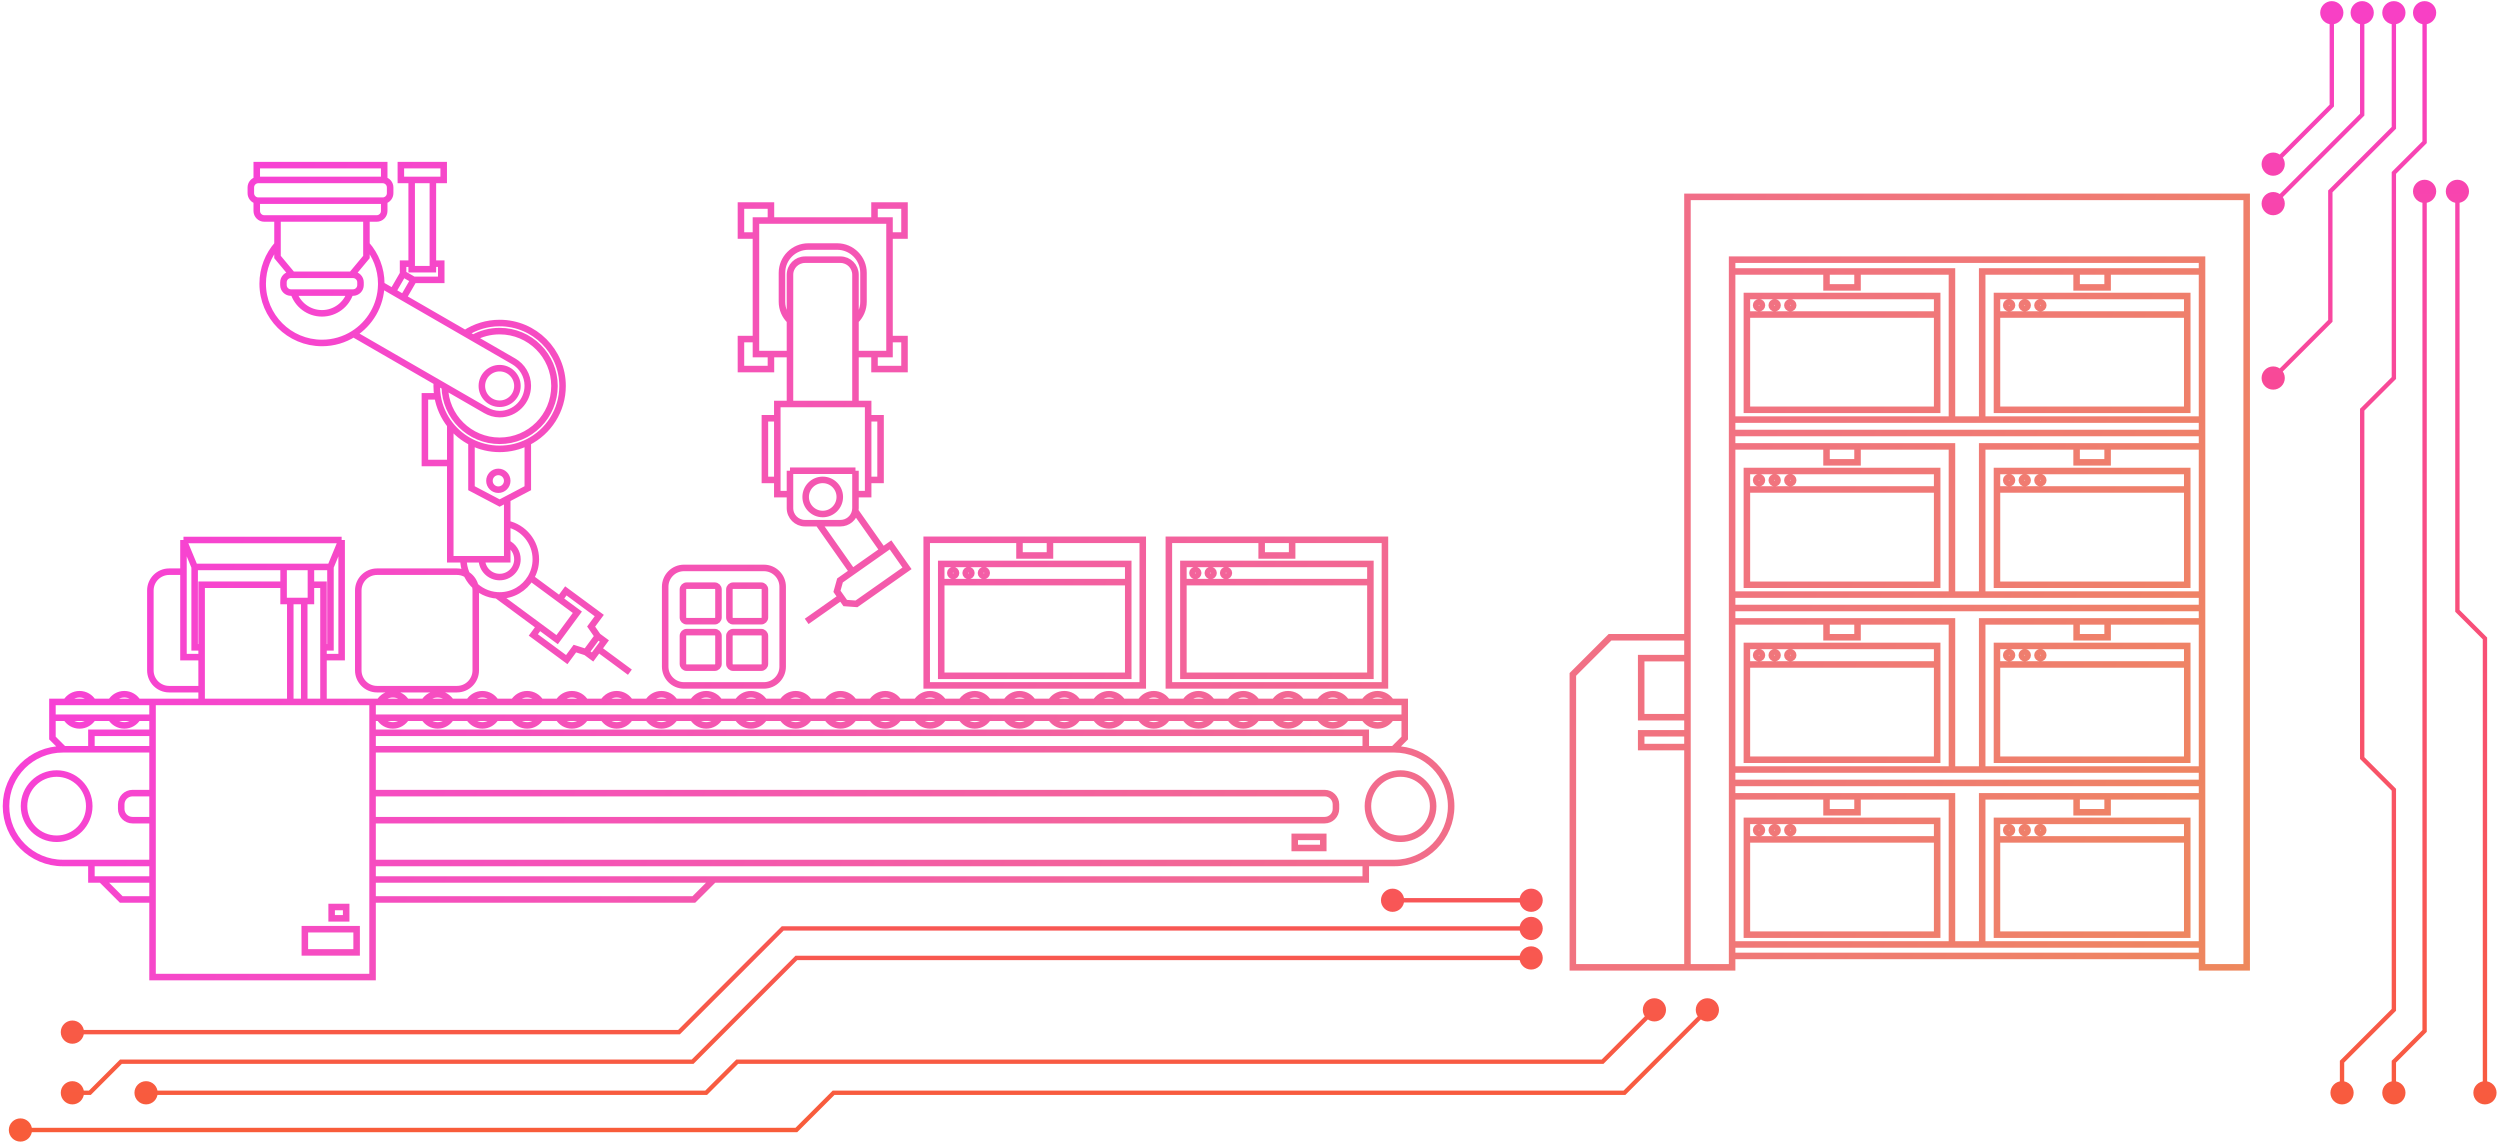 <svg width="574" height="263" viewBox="0 0 574 263" fill="none" xmlns="http://www.w3.org/2000/svg">
  <path d="M532.714 2.927C532.714 4.4 533.908 5.594 535.381 5.594C536.853 5.594 538.047 4.4 538.047 2.927C538.047 1.454 536.853 0.26 535.381 0.26C533.908 0.26 532.714 1.454 532.714 2.927ZM535.381 24.234L535.734 24.588L535.881 24.441V24.234H535.381ZM539.693 2.927C539.693 4.4 540.887 5.594 542.36 5.594C543.833 5.594 545.027 4.4 545.027 2.927C545.027 1.454 543.833 0.26 542.36 0.26C540.887 0.26 539.693 1.454 539.693 2.927ZM542.36 26.32L542.714 26.674L542.86 26.527V26.32H542.36ZM519.259 37.689C519.259 39.162 520.453 40.356 521.925 40.356C523.398 40.356 524.592 39.162 524.592 37.689C524.592 36.217 523.398 35.023 521.925 35.023C520.453 35.023 519.259 36.217 519.259 37.689ZM519.259 46.755C519.259 48.227 520.453 49.421 521.925 49.421C523.398 49.421 524.592 48.227 524.592 46.755C524.592 45.282 523.398 44.088 521.925 44.088C520.453 44.088 519.259 45.282 519.259 46.755ZM546.966 2.927C546.966 4.4 548.16 5.594 549.633 5.594C551.106 5.594 552.3 4.4 552.3 2.927C552.3 1.454 551.106 0.26 549.633 0.26C548.16 0.26 546.966 1.454 546.966 2.927ZM549.633 29.35L549.987 29.703L550.133 29.557V29.35H549.633ZM535.045 43.937L534.692 43.584L534.545 43.73V43.937H535.045ZM535.045 73.677L535.399 74.031L535.545 73.885V73.677H535.045ZM348.882 213.171C348.882 214.644 350.076 215.838 351.549 215.838C353.022 215.838 354.215 214.644 354.215 213.171C354.215 211.698 353.022 210.504 351.549 210.504C350.076 210.504 348.882 211.698 348.882 213.171ZM179.706 213.171V212.671H179.499L179.352 212.817L179.706 213.171ZM155.899 236.977V237.477H156.106L156.253 237.331L155.899 236.977ZM13.952 236.977C13.952 238.45 15.146 239.644 16.619 239.644C18.092 239.644 19.286 238.45 19.286 236.977C19.286 235.504 18.092 234.311 16.619 234.311C15.146 234.311 13.952 235.504 13.952 236.977ZM348.882 206.699C348.882 208.172 350.076 209.366 351.549 209.366C353.022 209.366 354.215 208.172 354.215 206.699C354.215 205.226 353.022 204.032 351.549 204.032C350.076 204.032 348.882 205.226 348.882 206.699ZM317.067 206.699C317.067 208.172 318.261 209.366 319.734 209.366C321.207 209.366 322.401 208.172 322.401 206.699C322.401 205.226 321.207 204.032 319.734 204.032C318.261 204.032 317.067 205.226 317.067 206.699ZM348.882 219.944C348.882 221.417 350.076 222.611 351.549 222.611C353.022 222.611 354.215 221.417 354.215 219.944C354.215 218.471 353.022 217.277 351.549 217.277C350.076 217.277 348.882 218.471 348.882 219.944ZM182.844 219.944V219.444H182.637L182.49 219.591L182.844 219.944ZM159.027 243.761V244.261H159.234L159.38 244.115L159.027 243.761ZM27.771 243.761V243.261H27.564L27.418 243.408L27.771 243.761ZM20.628 250.904V251.404H20.835L20.982 251.258L20.628 250.904ZM13.952 250.904C13.952 252.377 15.146 253.571 16.619 253.571C18.092 253.571 19.286 252.377 19.286 250.904C19.286 249.432 18.092 248.238 16.619 248.238C15.146 248.238 13.952 249.432 13.952 250.904ZM169.271 243.761V243.261H169.064L168.917 243.408L169.271 243.761ZM367.953 243.761V244.261H368.16L368.307 244.115L367.953 243.761ZM377.187 231.861C377.187 233.334 378.381 234.527 379.854 234.527C381.327 234.527 382.52 233.334 382.52 231.861C382.52 230.388 381.327 229.194 379.854 229.194C378.381 229.194 377.187 230.388 377.187 231.861ZM162.128 250.904V251.404H162.335L162.481 251.258L162.128 250.904ZM30.869 250.904C30.869 252.377 32.063 253.571 33.536 253.571C35.008 253.571 36.202 252.377 36.202 250.904C36.202 249.432 35.008 248.238 33.536 248.238C32.063 248.238 30.869 249.432 30.869 250.904ZM372.968 250.904V251.404H373.176L373.322 251.258L372.968 250.904ZM389.345 231.861C389.345 233.334 390.539 234.527 392.012 234.527C393.485 234.527 394.679 233.334 394.679 231.861C394.679 230.388 393.485 229.194 392.012 229.194C390.539 229.194 389.345 230.388 389.345 231.861ZM191.387 250.904V250.404H191.18L191.034 250.551L191.387 250.904ZM182.844 259.448V259.948H183.051L183.197 259.801L182.844 259.448ZM2.024 259.448C2.024 260.92 3.217 262.114 4.69 262.114C6.163 262.114 7.357 260.92 7.357 259.448C7.357 257.975 6.163 256.781 4.69 256.781C3.217 256.781 2.024 257.975 2.024 259.448ZM519.259 86.797C519.259 88.27 520.453 89.464 521.925 89.464C523.398 89.464 524.592 88.27 524.592 86.797C524.592 85.325 523.398 84.131 521.925 84.131C520.453 84.131 519.259 85.325 519.259 86.797ZM554.022 2.927C554.022 4.4 555.216 5.594 556.688 5.594C558.161 5.594 559.355 4.4 559.355 2.927C559.355 1.454 558.161 0.26 556.688 0.26C555.216 0.26 554.022 1.454 554.022 2.927ZM556.688 32.648L557.042 33.002L557.188 32.855V32.648H556.688ZM549.633 39.703L549.28 39.35L549.133 39.496V39.703H549.633ZM549.633 86.797L549.987 87.151L550.133 87.004V86.797H549.633ZM542.36 94.07L542.007 93.717L541.86 93.863V94.07H542.36ZM542.36 174.05H541.86V174.257L542.007 174.403L542.36 174.05ZM549.633 181.323H550.133V181.116L549.987 180.969L549.633 181.323ZM549.633 231.861L549.987 232.214L550.133 232.068V231.861H549.633ZM537.732 243.761L537.379 243.408L537.232 243.554V243.761H537.732ZM535.066 250.904C535.066 252.377 536.26 253.571 537.732 253.571C539.205 253.571 540.399 252.377 540.399 250.904C540.399 249.432 539.205 248.238 537.732 248.238C536.26 248.238 535.066 249.432 535.066 250.904ZM546.966 250.904C546.966 252.377 548.16 253.571 549.633 253.571C551.106 253.571 552.3 252.377 552.3 250.904C552.3 249.432 551.106 248.238 549.633 248.238C548.16 248.238 546.966 249.432 546.966 250.904ZM549.633 243.761L549.28 243.408L549.133 243.554V243.761H549.633ZM556.688 236.706L557.042 237.06L557.188 236.913V236.706H556.688ZM554.022 43.937C554.022 45.41 555.216 46.604 556.688 46.604C558.161 46.604 559.355 45.41 559.355 43.937C559.355 42.465 558.161 41.271 556.688 41.271C555.216 41.271 554.022 42.465 554.022 43.937ZM561.554 43.937C561.554 45.41 562.747 46.604 564.22 46.604C565.693 46.604 566.887 45.41 566.887 43.937C566.887 42.465 565.693 41.271 564.22 41.271C562.747 41.271 561.554 42.465 561.554 43.937ZM564.22 140.255H563.72V140.462L563.867 140.608L564.22 140.255ZM570.545 146.58H571.045V146.373L570.899 146.226L570.545 146.58ZM567.879 250.904C567.879 252.377 569.073 253.571 570.545 253.571C572.018 253.571 573.212 252.377 573.212 250.904C573.212 249.432 572.018 248.238 570.545 248.238C569.073 248.238 567.879 249.432 567.879 250.904ZM534.881 2.927V24.234H535.881V2.927H534.881ZM541.86 2.927V26.32H542.86V2.927H541.86ZM535.027 23.881L521.572 37.336L522.279 38.043L535.734 24.588L535.027 23.881ZM542.007 25.966L521.572 46.401L522.279 47.108L542.714 26.674L542.007 25.966ZM549.133 2.927V29.35H550.133V2.927H549.133ZM549.28 28.996L534.692 43.584L535.399 44.291L549.987 29.703L549.28 28.996ZM534.545 43.937V73.677H535.545V43.937H534.545ZM351.549 212.671H179.706V213.671H351.549V212.671ZM179.352 212.817L155.546 236.624L156.253 237.331L180.059 213.525L179.352 212.817ZM155.899 236.477H16.619V237.477H155.899V236.477ZM351.549 206.199H319.734V207.199H351.549V206.199ZM351.549 219.444H182.844V220.444H351.549V219.444ZM182.49 219.591L158.673 243.408L159.38 244.115L183.197 220.298L182.49 219.591ZM159.027 243.261H27.771V244.261H159.027V243.261ZM27.418 243.408L20.275 250.551L20.982 251.258L28.125 244.115L27.418 243.408ZM20.628 250.404H16.619V251.404H20.628V250.404ZM169.271 244.261H367.953V243.261H169.271V244.261ZM368.307 244.115L380.207 232.214L379.5 231.507L367.6 243.408L368.307 244.115ZM168.917 243.408L161.774 250.551L162.481 251.258L169.624 244.115L168.917 243.408ZM162.128 250.404H33.536V251.404H162.128V250.404ZM373.322 251.258L392.366 232.214L391.659 231.507L372.615 250.551L373.322 251.258ZM372.968 250.404H191.387V251.404H372.968V250.404ZM191.034 250.551L182.49 259.094L183.197 259.801L191.741 251.258L191.034 250.551ZM182.844 258.948H4.69V259.948H182.844V258.948ZM534.692 73.324L521.572 86.444L522.279 87.151L535.399 74.031L534.692 73.324ZM556.188 2.927V32.648H557.188V2.927H556.188ZM556.335 32.294L549.28 39.35L549.987 40.057L557.042 33.002L556.335 32.294ZM549.133 39.703V86.797H550.133V39.703H549.133ZM549.28 86.444L542.007 93.717L542.714 94.424L549.987 87.151L549.28 86.444ZM541.86 94.07V174.05H542.86V94.07H541.86ZM542.007 174.403L549.28 181.676L549.987 180.969L542.714 173.696L542.007 174.403ZM549.133 181.323V231.861H550.133V181.323H549.133ZM549.28 231.507L537.379 243.408L538.086 244.115L549.987 232.214L549.28 231.507ZM537.232 243.761V250.904H538.232V243.761H537.232ZM550.133 250.904V243.761H549.133V250.904H550.133ZM549.987 244.115L557.042 237.06L556.335 236.353L549.28 243.408L549.987 244.115ZM557.188 236.706V43.937H556.188V236.706H557.188ZM563.72 43.937V140.255H564.72V43.937H563.72ZM563.867 140.608L570.192 146.933L570.899 146.226L564.574 139.901L563.867 140.608ZM570.045 146.58V250.904H571.045V146.58H570.045Z" fill="url(#paint0_linear_1284_705)" />
  <path d="M110.633 128.408C110.633 130.663 112.462 132.491 114.717 132.491C116.972 132.491 118.8 130.663 118.8 128.408C118.8 126.776 117.843 125.368 116.46 124.714M106.409 128.408C106.409 132.803 109.823 136.401 114.143 136.696M92.545 62.864L94.971 64.265M92.545 62.864V60.532H94.52M92.545 62.864L90.189 66.944M94.971 64.265H101.309V60.532H99.388M94.971 64.265L92.615 68.345M134.546 149.73L131.991 148.917L130.125 151.446L122.451 145.783L123.863 143.87M134.546 149.73L137.254 146.062M134.546 149.73L136.056 150.845L137.41 149.01M137.254 146.062L135.724 143.86L137.591 141.331L129.917 135.668L128.505 137.58M137.254 146.062L138.764 147.176L137.41 149.01M137.41 149.01L144.624 154.334M193.114 137.112L194.06 138.456L196.647 138.646L208.25 130.485L204.467 125.107L192.864 133.268L192.168 135.767L193.114 137.112ZM193.114 137.112L185.21 142.672M196.418 108.075V116.671C196.418 116.892 196.397 117.108 196.358 117.318M196.418 108.075H181.379M196.418 108.075L196.418 113.46H199.328L199.328 92.763H178.469V113.46H181.379V108.075M181.379 108.075V116.671C181.379 118.578 182.925 120.123 184.832 120.123H187.885M78.441 123.984V150.884H74.273M78.441 123.984H42.124M78.441 123.984L75.875 130.174M42.124 123.984L44.69 130.174M42.124 123.984V131.26M75.875 130.174V148.631H74.273M75.875 130.174H44.69M44.69 130.174V148.631H46.292M322.527 164.788V161.158H12.039V164.788M322.527 164.788H85.54M322.527 164.788V169.453L319.943 172.037M12.039 164.788H35.024M12.039 164.788V169.453L14.623 172.037M313.579 172.037V168.248L85.54 168.248M20.987 172.037V168.248H35.024M313.579 198.143V201.933H163.896M20.987 198.143V201.933H23.251M35.024 172.037V168.248M35.024 172.037V182.099M35.024 172.037H14.623M35.024 168.248V164.788M85.54 168.248V172.037M85.54 168.248V164.788M85.54 172.037V182.099M85.54 172.037H319.943M35.024 198.143H14.434C7.225 198.143 1.381 192.299 1.381 185.09C1.381 177.881 7.225 172.037 14.434 172.037H14.623M35.024 198.143V201.933M35.024 198.143V188.311M35.024 201.933H23.251M35.024 201.933V206.513M85.54 201.933V198.143M85.54 201.933V206.513M85.54 201.933H163.896M85.54 198.143L320.132 198.143C327.341 198.143 333.185 192.299 333.185 185.09C333.185 177.881 327.341 172.037 320.132 172.037H319.943M85.54 198.143V188.311M35.024 182.099H30.422C28.991 182.099 27.832 183.258 27.832 184.689V185.722C27.832 187.152 28.991 188.311 30.422 188.311H35.024M35.024 182.099V188.311M85.54 188.311H304.144C305.574 188.311 306.734 187.152 306.734 185.722V184.689C306.734 183.258 305.574 182.099 304.144 182.099H85.54M85.54 188.311V182.099M23.251 201.933L27.832 206.513H35.024M35.024 206.513L35.024 224.342H85.54V206.513M85.54 206.513H159.315L163.896 201.933M46.292 148.631V134.258H65.114M46.292 148.631V150.884M46.292 150.884H42.124V131.26M46.292 150.884V158.234M74.273 148.631V134.258H71.389M74.273 148.631V150.884M74.273 150.884V161.158H46.292V158.234M42.124 131.26H38.839C36.455 131.26 34.523 133.193 34.523 135.577V153.918C34.523 156.301 36.455 158.234 38.839 158.234H46.292M65.114 134.258V137.989H71.389V134.258M65.114 134.258V130.174H71.389V134.258M35.024 164.788V161.158H85.54V164.788M234.076 123.94H212.769V157.371H262.379V123.94H241.073M234.076 123.94H241.073M234.076 123.94V127.53H241.073V123.94M216.106 133.655V155.157H259.043V133.655M216.106 133.655V129.478H259.043V133.655M216.106 133.655H259.043M289.678 123.94H268.371V157.371H317.981V123.94H296.674M289.678 123.94H296.674M289.678 123.94V127.53H296.674V123.94M271.707 133.655V155.157H314.644V133.655M271.707 133.655V129.478H314.644V133.655M271.707 133.655H314.644M58.952 41.354C59.07 41.328 59.192 41.315 59.317 41.315H87.851C87.976 41.315 88.098 41.328 88.216 41.354M58.952 41.354C58.174 41.522 57.591 42.214 57.591 43.042V44.353C57.591 45.181 58.174 45.873 58.952 46.04M58.952 41.354V37.912H88.216V41.354M58.952 46.04V48.436C58.952 49.389 59.725 50.163 60.678 50.163H86.49C87.443 50.163 88.216 49.389 88.216 48.436V46.04M58.952 46.04C59.07 46.066 59.192 46.079 59.317 46.079H87.851C87.976 46.079 88.098 46.066 88.216 46.04M88.216 41.354C88.994 41.521 89.577 42.213 89.577 43.042V44.353C89.577 45.181 88.994 45.873 88.216 46.04M63.716 56.132C61.598 58.531 60.313 61.683 60.313 65.135C60.313 72.652 66.407 78.746 73.924 78.746C76.585 78.746 79.066 77.983 81.163 76.664M63.716 56.132V59.01L67.119 63.093H80.73L84.133 59.01V56.132M63.716 56.132V50.162H84.133V56.132M84.133 56.132C86.251 58.531 87.536 61.683 87.536 65.135C87.536 65.227 87.535 65.319 87.533 65.41M67.43 67.177C68.297 69.938 70.877 71.941 73.924 71.941C76.972 71.941 79.551 69.938 80.418 67.177M67.43 67.177H66.804C65.85 67.177 65.077 66.403 65.077 65.45V64.82C65.077 63.866 65.85 63.093 66.804 63.093H81.045C81.999 63.093 82.772 63.866 82.772 64.82V65.45C82.772 66.403 81.999 67.177 81.045 67.177H80.418M67.43 67.177H80.418M87.533 65.41C87.439 70.153 84.919 74.301 81.163 76.664M87.533 65.41L90.189 66.944M81.163 76.664L100.297 87.711M90.189 66.944L92.615 68.345M92.615 68.345L106.794 76.531M94.52 60.532V61.806H99.388V60.532M94.52 60.532V41.315H99.388V60.532M102.127 88.767L111.482 94.168C112.433 94.719 113.538 95.08 114.717 95.08C118.287 95.08 121.182 92.142 121.182 88.572C121.182 86.178 119.881 84.088 117.947 82.97L108.629 77.591M102.127 88.767C102.209 95.65 107.814 101.205 114.717 101.205C121.67 101.205 127.307 95.568 127.307 88.614C127.307 81.661 121.67 76.024 114.717 76.024C112.509 76.024 110.434 76.592 108.629 77.591M102.127 88.767L100.297 87.711M100.297 87.711C100.279 88.01 100.27 88.311 100.27 88.614C100.27 89.426 100.336 90.221 100.465 90.996M108.629 77.591L106.794 76.531M106.794 76.531C109.069 75.037 111.791 74.167 114.716 74.167C122.695 74.167 129.163 80.635 129.163 88.614C129.163 94.269 125.915 99.165 121.182 101.537M100.465 90.996H97.557V106.309H103.383M100.465 90.996C100.873 93.454 101.901 95.703 103.383 97.575M103.383 106.309V128.408H116.46V124.714M103.383 106.309V97.575M103.383 97.575C104.691 99.226 106.352 100.585 108.251 101.537M108.251 101.537C110.197 102.512 112.392 103.061 114.716 103.061C117.041 103.061 119.237 102.512 121.182 101.537M108.251 101.537V112.094L114.717 115.497L116.46 114.579M116.46 114.579L121.182 112.094V101.537M116.46 114.579V120.284M116.46 124.714V120.284M116.46 120.284C120.211 121.084 123.024 124.418 123.024 128.408C123.024 129.965 122.596 131.423 121.85 132.669M114.143 136.696C114.333 136.709 114.524 136.715 114.717 136.715C117.747 136.715 120.399 135.093 121.85 132.669M114.143 136.696L123.863 143.87M121.85 132.669L128.505 137.58M123.863 143.87L127.922 146.865L132.563 140.576L128.505 137.58M187.885 120.123H192.965C194.651 120.123 196.055 118.915 196.358 117.318M187.885 120.123L195.719 131.26L202.707 126.345L196.358 117.318M173.565 77.854H170.121V84.741H177.008V81.297M177.008 81.297H173.565V50.63L200.788 50.63M177.008 81.297H181.379M204.232 77.854H207.675V84.741H200.788V81.297M204.232 77.854V81.297H196.418M204.232 77.854V54.074M200.788 50.63V47.187H207.675V54.074H204.232M200.788 50.63L204.232 50.63V54.074M177.008 50.63V47.187H170.121V54.074H173.565M181.379 73.624V63.077C181.379 61.17 182.925 59.624 184.832 59.624H192.965C194.872 59.624 196.418 61.17 196.418 63.077V73.624M181.379 73.624C180.244 72.525 179.538 70.986 179.538 69.281V62.646C179.538 59.309 182.243 56.604 185.581 56.604H192.216C195.553 56.604 198.259 59.309 198.259 62.646V69.281C198.259 70.986 197.553 72.525 196.418 73.624M181.379 73.624V81.297M196.418 73.624V81.297M181.379 81.297V92.763H196.418V81.297M397.692 62.328H419.371M397.692 62.328V96.343M397.692 62.328V59.624H505.587V62.328M419.371 62.328H426.49M419.371 62.328V65.981H426.49V62.328M426.49 62.328H448.169V96.343M448.169 96.343H397.692M448.169 96.343H455.11M397.692 96.343V99.421M401.086 72.212V94.091H444.774V72.212M401.086 72.212V67.962H444.774V72.212M401.086 72.212H444.774M476.789 62.328H455.11V96.343M476.789 62.328H483.908M476.789 62.328V65.981H483.908V62.328M483.908 62.328H505.587M505.587 62.328V96.343M505.587 96.343H455.11M505.587 96.343V99.421M458.505 72.212V94.091H502.193V72.212M458.505 72.212V67.962H502.193V72.212M458.505 72.212H502.193M397.692 102.499H419.371M397.692 102.499V136.514M397.692 102.499V99.421M419.371 102.499H426.49M419.371 102.499V106.152H426.49V102.499M426.49 102.499H448.169V136.514M448.169 136.514H397.692M448.169 136.514H455.11M397.692 136.514C397.692 136.974 397.692 138.25 397.692 139.592M401.086 112.384V134.262H444.774V112.384M401.086 112.384V108.134H444.774V112.384M401.086 112.384H444.774M476.789 102.499H455.11V136.514M476.789 102.499H483.908M476.789 102.499V106.152H483.908V102.499M483.908 102.499H505.587M505.587 102.499V136.514M505.587 102.499V99.421M505.587 136.514H455.11M505.587 136.514V139.592M458.505 112.384V134.262H502.193V112.384M458.505 112.384V108.134H502.193V112.384M458.505 112.384H502.193M397.692 142.67H419.371M397.692 142.67V176.685M397.692 142.67C397.692 141.894 397.692 140.72 397.692 139.592M419.371 142.67H426.49M419.371 142.67V146.323H426.49V142.67M426.49 142.67H448.169V176.685M448.169 176.685H397.692M448.169 176.685H455.11M397.692 176.685V179.763M401.086 152.555V174.433H444.774V152.555M401.086 152.555V148.305H444.774V152.555M401.086 152.555H444.774M476.789 142.67H455.11V176.685M476.789 142.67H483.908M476.789 142.67V146.323H483.908V142.67M483.908 142.67H505.587M505.587 142.67V176.685M505.587 142.67V139.592M505.587 176.685H455.11M505.587 176.685V179.763M458.505 152.555V174.433H502.193V152.555M458.505 152.555V148.305H502.193V152.555M458.505 152.555H502.193M397.692 182.842H419.371M397.692 182.842V216.856M397.692 182.842V179.763M419.371 182.842H426.49M419.371 182.842V186.494H426.49V182.842M426.49 182.842H448.169V216.856M448.169 216.856H397.692M448.169 216.856H455.11M397.692 216.856V219.48M401.086 192.726V214.604H444.774V192.726M401.086 192.726V188.476H444.774V192.726M401.086 192.726H444.774M476.789 182.842H455.11V216.856M476.789 182.842H483.908M476.789 182.842V186.494H483.908V182.842M483.908 182.842H505.587M505.587 182.842V216.856M505.587 182.842V179.763M505.587 216.856H455.11M505.587 216.856V219.48M458.505 192.726V214.604H502.193V192.726M458.505 192.726V188.476H502.193V192.726M458.505 192.726H502.193M387.441 222.103H397.692V219.48M387.441 222.103H361.127V154.844L369.649 146.323H387.441M387.441 222.103V171.53M397.692 219.48H505.587M505.587 219.48V222.103H515.837V45.205H387.441V146.323M505.587 179.763H397.692M505.587 139.592H397.692M505.587 99.421H397.692M387.441 146.323V151.1M387.441 151.1H376.817V164.675H387.441M387.441 151.1V164.675M387.441 164.675V168.366M387.441 168.366H376.817V171.53H387.441M387.441 168.366V171.53M192.816 114.099C192.816 116.263 191.062 118.017 188.898 118.017C186.735 118.017 184.981 116.263 184.981 114.099C184.981 111.936 186.735 110.182 188.898 110.182C191.062 110.182 192.816 111.936 192.816 114.099ZM118.8 88.614C118.8 90.869 116.972 92.698 114.717 92.698C112.461 92.698 110.633 90.869 110.633 88.614C110.633 86.359 112.461 84.531 114.717 84.531C116.972 84.531 118.8 86.359 118.8 88.614ZM116.46 110.392C116.46 111.52 115.545 112.434 114.418 112.434C113.29 112.434 112.376 111.52 112.376 110.392C112.376 109.265 113.29 108.351 114.418 108.351C115.545 108.351 116.46 109.265 116.46 110.392ZM92.037 37.912H101.872V41.315H92.037V37.912ZM199.328 96.034H202.176V110.188H199.328V96.034ZM175.62 96.034H178.469V110.188H175.62V96.034ZM157.043 157.371H175.384C177.768 157.371 179.7 155.438 179.7 153.054V134.713C179.7 132.33 177.768 130.397 175.384 130.397H157.043C154.659 130.397 152.727 132.33 152.727 134.713V153.054C152.727 155.438 154.659 157.371 157.043 157.371ZM157.663 142.632H164.098C164.575 142.632 164.961 142.245 164.961 141.769V135.333C164.961 134.857 164.575 134.47 164.098 134.47H157.663C157.186 134.47 156.8 134.857 156.8 135.333V141.769C156.8 142.245 157.186 142.632 157.663 142.632ZM157.663 153.298H164.098C164.575 153.298 164.961 152.911 164.961 152.434V145.999C164.961 145.522 164.575 145.136 164.098 145.136H157.663C157.186 145.136 156.8 145.522 156.8 145.999V152.434C156.8 152.911 157.186 153.298 157.663 153.298ZM168.329 142.632H174.764C175.241 142.632 175.627 142.245 175.627 141.769V135.333C175.627 134.857 175.241 134.47 174.764 134.47H168.329C167.852 134.47 167.466 134.857 167.466 135.333V141.769C167.466 142.245 167.852 142.632 168.329 142.632ZM168.329 153.298H174.764C175.241 153.298 175.627 152.911 175.627 152.434V145.999C175.627 145.522 175.241 145.136 174.764 145.136H168.329C167.852 145.136 167.466 145.522 167.466 145.999V152.434C167.466 152.911 167.852 153.298 168.329 153.298ZM69.853 137.989V161.158H66.649V137.989H69.853ZM21.354 164.788H15.178C15.801 165.845 16.951 166.555 18.266 166.555C19.581 166.555 20.731 165.845 21.354 164.788ZM31.631 164.788H25.455C26.078 165.845 27.227 166.555 28.543 166.555C29.858 166.555 31.008 165.845 31.631 164.788ZM25.455 161.158H31.631C31.008 160.101 29.858 159.392 28.543 159.392C27.227 159.392 26.077 160.101 25.455 161.158ZM90.205 166.555C88.889 166.555 87.74 165.845 87.117 164.788H93.293C92.67 165.845 91.52 166.555 90.205 166.555ZM87.117 161.158H93.293C92.67 160.101 91.52 159.392 90.205 159.392C88.889 159.392 87.74 160.101 87.117 161.158ZM97.394 164.788C98.017 165.845 99.167 166.555 100.482 166.555C101.798 166.555 102.947 165.845 103.57 164.788H97.394ZM97.394 161.158H103.57C102.947 160.101 101.798 159.392 100.482 159.392C99.166 159.392 98.017 160.101 97.394 161.158ZM110.759 166.555C109.444 166.555 108.294 165.845 107.671 164.788H113.847C113.224 165.845 112.075 166.555 110.759 166.555ZM107.671 161.158H113.847C113.224 160.101 112.075 159.392 110.759 159.392C109.444 159.392 108.294 160.101 107.671 161.158ZM117.948 164.788C118.571 165.845 119.721 166.555 121.036 166.555C122.352 166.555 123.501 165.845 124.124 164.788H117.948ZM117.948 161.158H124.124C123.501 160.101 122.352 159.392 121.036 159.392C119.721 159.392 118.571 160.101 117.948 161.158ZM131.313 166.555C129.998 166.555 128.848 165.845 128.225 164.788H134.401C133.778 165.845 132.629 166.555 131.313 166.555ZM128.225 161.158H134.401C133.779 160.101 132.629 159.392 131.313 159.392C129.998 159.392 128.848 160.101 128.225 161.158ZM138.502 164.788C139.125 165.845 140.275 166.555 141.59 166.555C142.906 166.555 144.055 165.845 144.678 164.788H138.502ZM138.502 161.158H144.678C144.056 160.101 142.906 159.392 141.59 159.392C140.275 159.392 139.125 160.101 138.502 161.158ZM151.867 166.555C150.552 166.555 149.402 165.845 148.779 164.788H154.955C154.333 165.845 153.183 166.555 151.867 166.555ZM148.779 161.158H154.955C154.333 160.101 153.183 159.392 151.867 159.392C150.552 159.392 149.402 160.101 148.779 161.158ZM159.056 164.788C159.679 165.845 160.829 166.555 162.144 166.555C163.46 166.555 164.61 165.845 165.232 164.788H159.056ZM159.056 161.158H165.232C164.61 160.101 163.46 159.392 162.144 159.392C160.829 159.392 159.679 160.101 159.056 161.158ZM172.421 166.555C171.106 166.555 169.956 165.845 169.333 164.788H175.509C174.887 165.845 173.737 166.555 172.421 166.555ZM169.333 161.158H175.509C174.887 160.101 173.737 159.392 172.421 159.392C171.106 159.392 169.956 160.101 169.333 161.158ZM179.61 164.788C180.233 165.845 181.383 166.555 182.698 166.555C184.014 166.555 185.164 165.845 185.786 164.788H179.61ZM179.61 161.158H185.786C185.164 160.101 184.014 159.392 182.698 159.392C181.383 159.392 180.233 160.101 179.61 161.158ZM192.975 166.555C191.66 166.555 190.51 165.845 189.887 164.788H196.063C195.441 165.845 194.291 166.555 192.975 166.555ZM189.887 161.158H196.063C195.441 160.101 194.291 159.392 192.975 159.392C191.66 159.392 190.51 160.101 189.887 161.158ZM200.164 164.788C200.787 165.845 201.937 166.555 203.252 166.555C204.568 166.555 205.718 165.845 206.34 164.788H200.164ZM200.164 161.158H206.34C205.718 160.101 204.568 159.392 203.252 159.392C201.937 159.392 200.787 160.101 200.164 161.158ZM213.529 166.555C212.214 166.555 211.064 165.845 210.442 164.788H216.617C215.995 165.845 214.845 166.555 213.529 166.555ZM210.441 161.158H216.617C215.995 160.101 214.845 159.392 213.529 159.392C212.214 159.392 211.064 160.101 210.441 161.158ZM220.719 164.788C221.341 165.845 222.491 166.555 223.806 166.555C225.122 166.555 226.272 165.845 226.894 164.788H220.719ZM220.718 161.158H226.894C226.272 160.101 225.122 159.392 223.806 159.392C222.491 159.392 221.341 160.101 220.718 161.158ZM234.084 166.555C232.768 166.555 231.618 165.845 230.996 164.788H237.171C236.549 165.845 235.399 166.555 234.084 166.555ZM230.996 161.158H237.171C236.549 160.101 235.399 159.392 234.084 159.392C232.768 159.392 231.618 160.101 230.996 161.158ZM241.273 164.788C241.895 165.845 243.045 166.555 244.361 166.555C245.676 166.555 246.826 165.845 247.448 164.788H241.273ZM241.273 161.158H247.449C246.826 160.101 245.676 159.392 244.361 159.392C243.045 159.392 241.895 160.101 241.273 161.158ZM254.638 166.555C253.322 166.555 252.172 165.845 251.55 164.788H257.725C257.103 165.845 255.953 166.555 254.638 166.555ZM251.55 161.158H257.726C257.103 160.101 255.953 159.392 254.638 159.392C253.322 159.392 252.172 160.101 251.55 161.158ZM261.827 164.788C262.449 165.845 263.599 166.555 264.915 166.555C266.23 166.555 267.38 165.845 268.003 164.788H261.827ZM261.827 161.158H268.003C267.38 160.101 266.23 159.392 264.915 159.392C263.599 159.392 262.449 160.101 261.827 161.158ZM275.192 166.555C273.876 166.555 272.726 165.845 272.104 164.788H278.28C277.657 165.845 276.507 166.555 275.192 166.555ZM272.104 161.158H278.28C277.657 160.101 276.507 159.392 275.192 159.392C273.876 159.392 272.726 160.101 272.104 161.158ZM285.469 166.555C284.153 166.555 283.003 165.845 282.381 164.788H288.557C287.934 165.845 286.784 166.555 285.469 166.555ZM282.381 161.158H288.557C287.934 160.101 286.784 159.392 285.469 159.392C284.153 159.392 283.003 160.101 282.381 161.158ZM292.658 164.788C293.28 165.845 294.43 166.555 295.746 166.555C297.061 166.555 298.211 165.845 298.834 164.788H292.658ZM292.658 161.158H298.834C298.211 160.101 297.061 159.392 295.746 159.392C294.43 159.392 293.28 160.101 292.658 161.158ZM302.935 164.788C303.557 165.845 304.707 166.555 306.023 166.555C307.338 166.555 308.488 165.845 309.111 164.788H302.935ZM302.935 161.158H309.111C308.488 160.101 307.338 159.392 306.023 159.392C304.707 159.392 303.557 160.101 302.935 161.158ZM316.3 166.555C314.984 166.555 313.835 165.845 313.212 164.788H319.388C318.765 165.845 317.615 166.555 316.3 166.555ZM313.212 161.158H319.388C318.765 160.101 317.615 159.392 316.3 159.392C314.984 159.392 313.834 160.101 313.212 161.158ZM15.178 161.158H21.354C20.731 160.101 19.581 159.392 18.266 159.392C16.951 159.392 15.801 160.101 15.178 161.158ZM86.576 131.26H104.917C107.301 131.26 109.233 133.193 109.233 135.577V153.918C109.233 156.301 107.301 158.234 104.917 158.234H86.576C84.192 158.234 82.26 156.301 82.26 153.918V135.577C82.26 133.193 84.192 131.26 86.576 131.26ZM329.051 185.09C329.051 189.226 325.698 192.579 321.562 192.579C317.426 192.579 314.073 189.226 314.073 185.09C314.073 180.954 317.426 177.602 321.562 177.602C325.698 177.602 329.051 180.954 329.051 185.09ZM20.493 185.09C20.493 189.226 17.14 192.579 13.004 192.579C8.868 192.579 5.516 189.226 5.516 185.09C5.516 180.954 8.868 177.602 13.004 177.602C17.14 177.602 20.493 180.954 20.493 185.09ZM69.993 213.351V218.669H81.88V213.351H69.993ZM79.482 210.849H76.145V208.242H79.482V210.849ZM297.27 192.152H303.824V194.7H297.27V192.152ZM219.507 131.566C219.507 131.93 219.212 132.225 218.848 132.225C218.484 132.225 218.189 131.93 218.189 131.566C218.189 131.202 218.484 130.907 218.848 130.907C219.212 130.907 219.507 131.202 219.507 131.566ZM226.556 131.566C226.556 131.93 226.261 132.225 225.897 132.225C225.533 132.225 225.238 131.93 225.238 131.566C225.238 131.202 225.533 130.907 225.897 130.907C226.261 130.907 226.556 131.202 226.556 131.566ZM223.032 131.566C223.032 131.93 222.737 132.225 222.373 132.225C222.009 132.225 221.713 131.93 221.713 131.566C221.713 131.202 222.009 130.907 222.373 130.907C222.737 130.907 223.032 131.202 223.032 131.566ZM275.108 131.566C275.108 131.93 274.813 132.225 274.449 132.225C274.085 132.225 273.79 131.93 273.79 131.566C273.79 131.202 274.085 130.907 274.449 130.907C274.813 130.907 275.108 131.202 275.108 131.566ZM282.158 131.566C282.158 131.93 281.863 132.225 281.499 132.225C281.135 132.225 280.84 131.93 280.84 131.566C280.84 131.202 281.135 130.907 281.499 130.907C281.863 130.907 282.158 131.202 282.158 131.566ZM278.633 131.566C278.633 131.93 278.338 132.225 277.974 132.225C277.61 132.225 277.315 131.93 277.315 131.566C277.315 131.202 277.61 130.907 277.974 130.907C278.338 130.907 278.633 131.202 278.633 131.566ZM404.547 70.088C404.547 70.458 404.247 70.758 403.876 70.758C403.506 70.758 403.206 70.458 403.206 70.088C403.206 69.717 403.506 69.417 403.876 69.417C404.247 69.417 404.547 69.717 404.547 70.088ZM411.72 70.088C411.72 70.458 411.419 70.758 411.049 70.758C410.679 70.758 410.378 70.458 410.378 70.088C410.378 69.717 410.679 69.417 411.049 69.417C411.419 69.417 411.72 69.717 411.72 70.088ZM408.133 70.088C408.133 70.458 407.833 70.758 407.463 70.758C407.092 70.758 406.792 70.458 406.792 70.088C406.792 69.717 407.092 69.417 407.463 69.417C407.833 69.417 408.133 69.717 408.133 70.088ZM461.965 70.088C461.965 70.458 461.665 70.758 461.294 70.758C460.924 70.758 460.624 70.458 460.624 70.088C460.624 69.717 460.924 69.417 461.294 69.417C461.665 69.417 461.965 69.717 461.965 70.088ZM469.138 70.088C469.138 70.458 468.837 70.758 468.467 70.758C468.097 70.758 467.797 70.458 467.797 70.088C467.797 69.717 468.097 69.417 468.467 69.417C468.837 69.417 469.138 69.717 469.138 70.088ZM465.552 70.088C465.552 70.458 465.251 70.758 464.881 70.758C464.511 70.758 464.21 70.458 464.21 70.088C464.21 69.717 464.511 69.417 464.881 69.417C465.251 69.417 465.552 69.717 465.552 70.088ZM404.547 110.259C404.547 110.629 404.247 110.929 403.876 110.929C403.506 110.929 403.206 110.629 403.206 110.259C403.206 109.889 403.506 109.588 403.876 109.588C404.247 109.588 404.547 109.889 404.547 110.259ZM411.72 110.259C411.72 110.629 411.419 110.929 411.049 110.929C410.679 110.929 410.378 110.629 410.378 110.259C410.378 109.889 410.679 109.588 411.049 109.588C411.419 109.588 411.72 109.889 411.72 110.259ZM408.133 110.259C408.133 110.629 407.833 110.929 407.463 110.929C407.092 110.929 406.792 110.629 406.792 110.259C406.792 109.889 407.092 109.588 407.463 109.588C407.833 109.588 408.133 109.889 408.133 110.259ZM461.965 110.259C461.965 110.629 461.665 110.929 461.294 110.929C460.924 110.929 460.624 110.629 460.624 110.259C460.624 109.889 460.924 109.588 461.294 109.588C461.665 109.588 461.965 109.889 461.965 110.259ZM469.138 110.259C469.138 110.629 468.837 110.929 468.467 110.929C468.097 110.929 467.797 110.629 467.797 110.259C467.797 109.889 468.097 109.588 468.467 109.588C468.837 109.588 469.138 109.889 469.138 110.259ZM465.552 110.259C465.552 110.629 465.251 110.929 464.881 110.929C464.511 110.929 464.21 110.629 464.21 110.259C464.21 109.889 464.511 109.588 464.881 109.588C465.251 109.588 465.552 109.889 465.552 110.259ZM404.547 150.43C404.547 150.8 404.247 151.1 403.876 151.1C403.506 151.1 403.206 150.8 403.206 150.43C403.206 150.059 403.506 149.759 403.876 149.759C404.247 149.759 404.547 150.059 404.547 150.43ZM411.72 150.43C411.72 150.8 411.419 151.1 411.049 151.1C410.679 151.1 410.378 150.8 410.378 150.43C410.378 150.059 410.679 149.759 411.049 149.759C411.419 149.759 411.72 150.059 411.72 150.43ZM408.133 150.43C408.133 150.8 407.833 151.1 407.463 151.1C407.092 151.1 406.792 150.8 406.792 150.43C406.792 150.059 407.092 149.759 407.463 149.759C407.833 149.759 408.133 150.059 408.133 150.43ZM461.965 150.43C461.965 150.8 461.665 151.1 461.294 151.1C460.924 151.1 460.624 150.8 460.624 150.43C460.624 150.059 460.924 149.759 461.294 149.759C461.665 149.759 461.965 150.059 461.965 150.43ZM469.138 150.43C469.138 150.8 468.837 151.1 468.467 151.1C468.097 151.1 467.797 150.8 467.797 150.43C467.797 150.059 468.097 149.759 468.467 149.759C468.837 149.759 469.138 150.059 469.138 150.43ZM465.552 150.43C465.552 150.8 465.251 151.1 464.881 151.1C464.511 151.1 464.21 150.8 464.21 150.43C464.21 150.059 464.511 149.759 464.881 149.759C465.251 149.759 465.552 150.059 465.552 150.43ZM404.547 190.601C404.547 190.971 404.247 191.272 403.876 191.272C403.506 191.272 403.206 190.971 403.206 190.601C403.206 190.231 403.506 189.93 403.876 189.93C404.247 189.93 404.547 190.231 404.547 190.601ZM411.72 190.601C411.72 190.971 411.419 191.272 411.049 191.272C410.679 191.272 410.378 190.971 410.378 190.601C410.378 190.231 410.679 189.93 411.049 189.93C411.419 189.93 411.72 190.231 411.72 190.601ZM408.133 190.601C408.133 190.971 407.833 191.272 407.463 191.272C407.092 191.272 406.792 190.971 406.792 190.601C406.792 190.231 407.092 189.93 407.463 189.93C407.833 189.93 408.133 190.231 408.133 190.601ZM461.965 190.601C461.965 190.971 461.665 191.272 461.294 191.272C460.924 191.272 460.624 190.971 460.624 190.601C460.624 190.231 460.924 189.93 461.294 189.93C461.665 189.93 461.965 190.231 461.965 190.601ZM469.138 190.601C469.138 190.971 468.837 191.272 468.467 191.272C468.097 191.272 467.797 190.971 467.797 190.601C467.797 190.231 468.097 189.93 468.467 189.93C468.837 189.93 469.138 190.231 469.138 190.601ZM465.552 190.601C465.552 190.971 465.251 191.272 464.881 191.272C464.511 191.272 464.21 190.971 464.21 190.601C464.21 190.231 464.511 189.93 464.881 189.93C465.251 189.93 465.552 190.231 465.552 190.601Z" stroke="url(#paint1_linear_1284_705)" stroke-width="1.5" />
  <defs>
    <linearGradient id="paint0_linear_1284_705" x1="287.618" y1="2.927" x2="287.313" y2="259.447" gradientUnits="userSpaceOnUse">
      <stop stop-color="#F840C5" />
      <stop offset="1" stop-color="#F85C3A" />
    </linearGradient>
    <linearGradient id="paint1_linear_1284_705" x1="1.381" y1="37.912" x2="515.837" y2="224.342" gradientUnits="userSpaceOnUse">
      <stop stop-color="#F83AE1" />
      <stop offset="1" stop-color="#EE885C" />
    </linearGradient>
  </defs>
</svg>